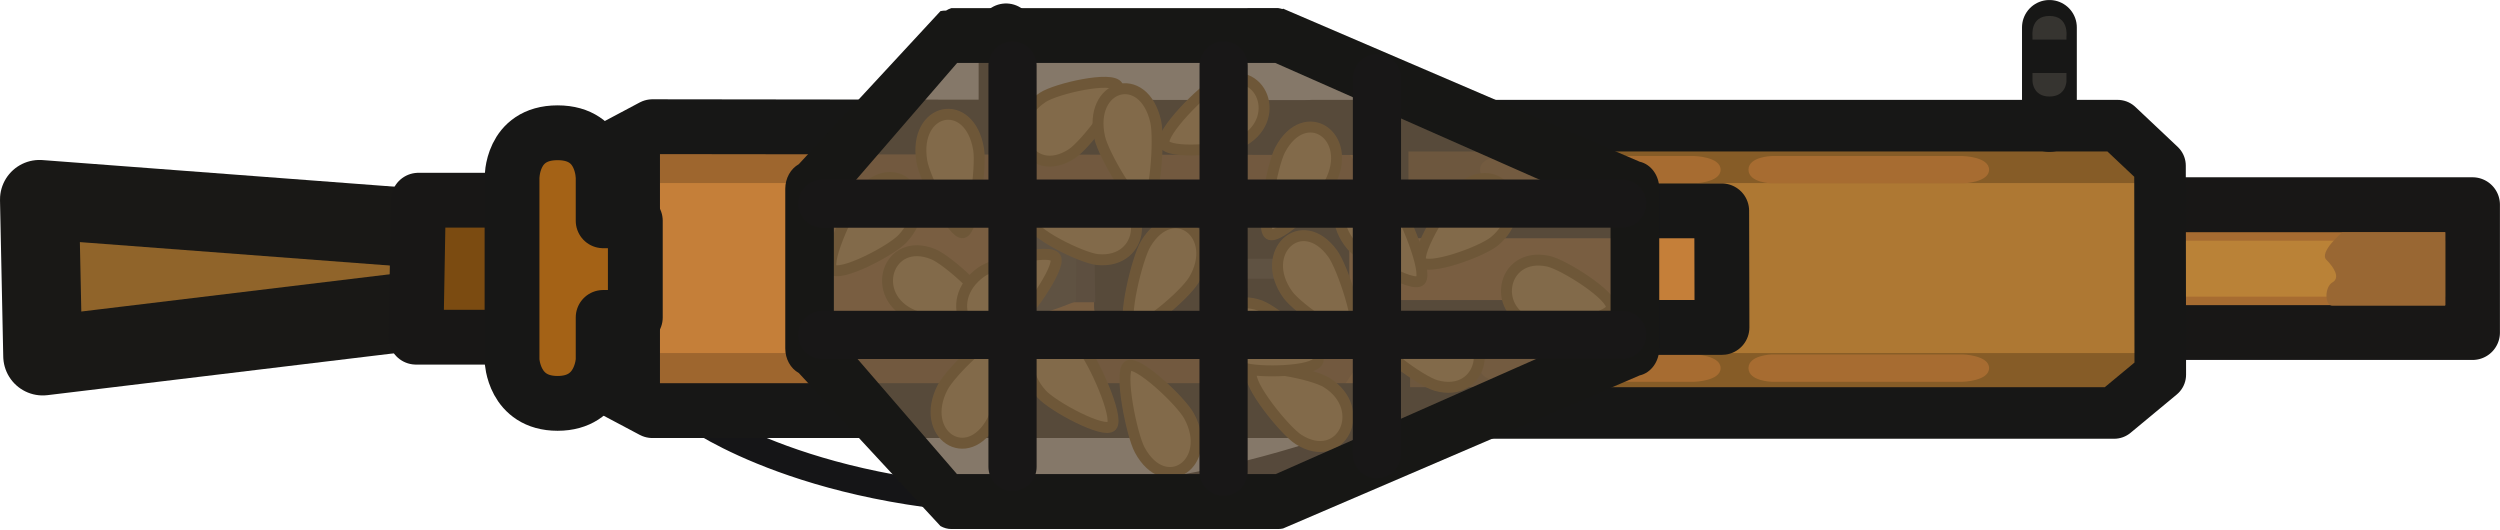 <?xml version="1.0" encoding="UTF-8" standalone="no"?>
<!-- Created with Inkscape (http://www.inkscape.org/) -->

<svg
   width="136.871"
   height="29.043"
   viewBox="0 0 36.214 7.684"
   version="1.1"
   id="svg1"
   xml:space="preserve"
   xmlns="http://www.w3.org/2000/svg"
   xmlns:svg="http://www.w3.org/2000/svg"><defs
     id="defs1" /><g
     id="layer1"
     transform="translate(-0.017,0.006)"><path
       style="fill:none;fill-opacity:1;stroke:#151517;stroke-width:0.397;stroke-linecap:round;stroke-linejoin:round;stroke-miterlimit:29;stroke-dasharray:none;stroke-opacity:1"
       d="m 10.082,6.024 c 0,0 1.702,1.232 5.068,1.232 3.044,0 5.921,-1.454 5.921,-1.454"
       id="path19" /><path
       style="fill:#90642a;fill-opacity:1;stroke:#191816;stroke-width:1.144;stroke-linecap:round;stroke-linejoin:round;stroke-miterlimit:29;stroke-opacity:1"
       d="M 0.589,2.883 6.515,3.331 V 4.44 L 0.636,5.15 Z"
       id="path1" /><path
       d="M 8.307,4.878 H 6.043 L 6.078,2.894 h 2.226 z"
       style="fill:#7b4b11;fill-opacity:1;stroke:#181716;stroke-width:0.794;stroke-linecap:butt;stroke-linejoin:round;stroke-dasharray:none;stroke-opacity:1"
       id="path2" /><path
       style="fill:#a76c31;fill-rule:evenodd;stroke-linecap:round;stroke-linejoin:round;stroke-miterlimit:5.89"
       d="m 29.487,2.96 h 6.347 V 4.812 H 29.487 Z"
       id="path9" /><rect
       style="fill:#ba8237;fill-opacity:1;stroke:none;stroke-width:0.718;stroke-linecap:round;stroke-linejoin:round"
       id="rect1"
       width="4.441"
       height="0.81"
       x="31.142"
       y="3.481" /><path
       style="fill:#181716;fill-rule:evenodd;stroke-linecap:round;stroke-linejoin:round;stroke-miterlimit:5.89"
       d="M 29.486,2.562 A 0.397,0.397 0 0 0 29.09,2.959 V 4.812 a 0.397,0.397 0 0 0 0.396,0.396 h 6.348 A 0.397,0.397 0 0 0 36.23,4.812 V 2.959 A 0.397,0.397 0 0 0 35.834,2.562 Z m 0.396,0.795 H 35.438 v 1.057 h -5.555 z"
       id="path13" /><path
       d="M 31.253,5.623 30.67,6.152 H 20.003 L 19.416,5.622 V 2.15 l 0.604,-0.53 h 10.7 l 0.53,0.574 z"
       style="fill:#ae7833;fill-opacity:1;stroke:none;stroke-width:0.794;stroke-linecap:butt;stroke-linejoin:round;stroke-dasharray:none;stroke-opacity:1"
       id="path7" /><path
       d="M 19.577,5.108 H 31.103 V 5.973 H 20.213 Z m -0.049,-2.462 H 31.054 V 1.78 H 20.164 Z"
       style="fill:#865c27;fill-opacity:1;stroke:none;stroke-width:0.827;stroke-linecap:butt;stroke-linejoin:round;stroke-dasharray:none;stroke-opacity:1"
       id="path15-8" /><path
       d="m 31.31,5.421 -0.669,0.555 H 19.008 L 18.419,5.421 V 2.354 l 0.606,-0.54 h 11.667 l 0.614,0.579 z"
       style="fill:none;fill-opacity:1;stroke:#171716;stroke-width:0.747;stroke-linecap:butt;stroke-linejoin:round;stroke-dasharray:none;stroke-opacity:1"
       id="path10" /><path
       id="path3"
       style="fill:#a76c31;fill-opacity:1;stroke:none;stroke-width:0.54;stroke-linecap:round;stroke-linejoin:round;stroke-miterlimit:29;stroke-opacity:1"
       d="m 21.792,2.254 c 0,0 -0.336,0.008 -0.336,0.198 0,0.19 0.336,0.198 0.336,0.198 h 2.768 c 0,0 0.381,-0.01 0.381,-0.198 0,-0.188 -0.381,-0.198 -0.381,-0.198 z m 3.89,0 c 0,0 -0.337,0.008 -0.337,0.198 0,0.19 0.337,0.198 0.337,0.198 h 2.767 c 0,0 0.381,-0.01 0.381,-0.198 0,-0.188 -0.381,-0.198 -0.381,-0.198 z M 21.792,5.128 c 0,0 -0.336,0.009 -0.336,0.198 0,0.19 0.336,0.198 0.336,0.198 h 2.768 c 0,0 0.381,-0.01 0.381,-0.198 0,-0.188 -0.381,-0.198 -0.381,-0.198 z m 3.89,0 c 0,0 -0.337,0.009 -0.337,0.198 0,0.19 0.337,0.198 0.337,0.198 h 2.767 c 0,0 0.381,-0.01 0.381,-0.198 0,-0.188 -0.381,-0.198 -0.381,-0.198 z" /><path
       d="M 24.542,4.904 H 20.155 L 19.427,5.944 H 9.578 L 8.898,5.414 H 7.989 V 2.372 l 0.908,-0.012 0.681,-0.53 9.826,0.013 0.728,1.078 h 4.406 l 0.53,0.577 0.003,0.81 z"
       style="fill:#c57f39;fill-opacity:1;stroke:none;stroke-width:0.794;stroke-linecap:butt;stroke-linejoin:round;stroke-dasharray:none;stroke-opacity:1"
       id="path11" /><path
       d="M 9.345,2.364 H 7.923 v 3.044 h 1.323 z"
       style="fill:#59544f;fill-opacity:1;stroke:none;stroke-width:0.794;stroke-linecap:butt;stroke-linejoin:round;stroke-dasharray:none;stroke-opacity:1"
       id="path12" /><path
       d="M 19.806,5.108 H 9.2 V 5.973 H 19.221 Z m 0.045,-2.462 H 9.245 V 1.78 H 19.266 Z"
       style="fill:#9e662e;fill-opacity:1;stroke:none;stroke-width:0.794;stroke-linecap:butt;stroke-linejoin:round;stroke-dasharray:none;stroke-opacity:1"
       id="path15" /><path
       d="M 9.18,5.829 V 1.944"
       style="fill:#b98946;fill-opacity:1;stroke:#171716;stroke-width:0.794;stroke-linecap:butt;stroke-linejoin:round;stroke-dasharray:none;stroke-opacity:1"
       id="path17" /><path
       d="M 20.046,4.737 V 5.942 H 9.469 L 8.472,5.413 H 7.88 V 2.371 l 0.592,-0.012 0.997,-0.53 10.553,0.013 v 1.206 h 4.935 l 0.004,1.689 z"
       style="fill:none;fill-opacity:1;stroke:#171716;stroke-width:0.794;stroke-linecap:butt;stroke-linejoin:round;stroke-dasharray:none;stroke-opacity:1"
       id="path20" /><path
       style="fill:#a46216;fill-opacity:1;stroke:#171716;stroke-width:0.794;stroke-linecap:round;stroke-linejoin:round;stroke-miterlimit:29;stroke-dasharray:none;stroke-opacity:1"
       d="m 7.434,2.58 v 2.632 c 0,0 0.021,0.625 0.66,0.625 0.639,0 0.66,-0.625 0.66,-0.625 V 4.592 H 9.22 V 3.192 H 8.754 V 2.58 c 0,0 0.016,-0.663 -0.66,-0.663 -0.676,0 -0.66,0.663 -0.66,0.663 z"
       id="path5" /><path
       style="fill:#433f3b;fill-opacity:1;stroke:#171716;stroke-width:0.794;stroke-linecap:round;stroke-linejoin:round;stroke-miterlimit:29;stroke-dasharray:none;stroke-opacity:1"
       d="m 16.262,3.345 h 2.904 v 1.083 h -2.904 z"
       id="path8" /><path
       style="fill:#996733;fill-opacity:1;stroke:#171716;stroke-width:0;stroke-linecap:round;stroke-linejoin:round;stroke-miterlimit:29;stroke-dasharray:none;stroke-opacity:1"
       d="m 33.946,3.359 c 0,0 -0.34,0.287 -0.23,0.398 0.111,0.111 0.204,0.26 0.088,0.327 -0.116,0.067 -0.116,0.338 0,0.338 h 1.633 V 3.359 Z"
       id="path14" /><path
       style="fill:#363430;fill-opacity:1;stroke:#171716;stroke-width:0;stroke-linecap:round;stroke-linejoin:round;stroke-miterlimit:29;stroke-dasharray:none;stroke-opacity:1"
       d="m 15.866,3.401 h -0.879 v 0.971 h 0.896 z"
       id="path16" /><path
       style="fill:#43413b;fill-opacity:1;stroke:#171716;stroke-width:0;stroke-linecap:round;stroke-linejoin:round;stroke-miterlimit:29;stroke-dasharray:none;stroke-opacity:1"
       d="m 15.61,3.401 -0.009,0.957 c 0,0 -0.41,0.175 -0.563,0.178 -0.153,0.003 -0.152,-0.198 -0.152,-0.198 V 3.401 c 0,0 0.008,-0.165 0.152,-0.165 0.144,0 0.572,0.165 0.572,0.165 z"
       id="path18" /><g
       id="g23"
       transform="translate(-0.425,0.011)"><path
         style="fill:#43413b;fill-opacity:1;stroke:#171716;stroke-width:0.794;stroke-linecap:round;stroke-linejoin:round;stroke-miterlimit:29;stroke-dasharray:none;stroke-opacity:1"
         d="M 15.015,1.786 V 0.43"
         id="path21" /><path
         style="fill:#43413b;fill-opacity:1;stroke:#171716;stroke-width:0.794;stroke-linecap:round;stroke-linejoin:round;stroke-miterlimit:29;stroke-dasharray:none;stroke-opacity:1"
         d="M 30.129,1.786 V 0.38"
         id="path23" /></g><path
       style="fill:#363430;fill-opacity:1;stroke:none;stroke-width:0.794;stroke-linecap:round;stroke-linejoin:round;stroke-miterlimit:29;stroke-dasharray:none;stroke-opacity:1"
       d="m 14.345,0.514 c 0,0 -0.037,-0.289 0.246,-0.289 0.282,0 0.246,0.289 0.246,0.289 V 1.169 c 0,0 -0.003,0.223 -0.246,0.223 -0.243,0 -0.246,-0.223 -0.246,-0.223 z"
       id="path24" /><path
       style="fill:#363430;fill-opacity:1;stroke:none;stroke-width:0.794;stroke-linecap:round;stroke-linejoin:round;stroke-miterlimit:29;stroke-dasharray:none;stroke-opacity:1"
       d="m 29.459,0.514 c 0,0 -0.037,-0.289 0.246,-0.289 0.282,0 0.246,0.289 0.246,0.289 V 1.169 c 0,0 -0.003,0.223 -0.246,0.223 -0.243,0 -0.246,-0.223 -0.246,-0.223 z"
       id="path24-3" /><g
       id="g25"
       transform="translate(-0.425,0.782)"><path
         style="fill:#171716;fill-opacity:1;stroke:none;stroke-width:1.065;stroke-linecap:round;stroke-linejoin:round;stroke-miterlimit:29;stroke-dasharray:none;stroke-opacity:1"
         d="m 29.815,-0.066 h 0.628 v -0.149 h -0.624 z"
         id="path25" /><path
         style="fill:#171716;fill-opacity:1;stroke:none;stroke-width:1.065;stroke-linecap:round;stroke-linejoin:round;stroke-miterlimit:29;stroke-dasharray:none;stroke-opacity:1"
         d="m 29.815,0.269 h 0.628 V 0.12 h -0.624 z"
         id="path25-1" /></g><path
       style="fill:#171716;fill-opacity:1;stroke:none;stroke-width:1.836;stroke-linecap:round;stroke-linejoin:round;stroke-miterlimit:29;stroke-dasharray:none;stroke-opacity:1"
       d="m 14.276,1.03 h 0.628 V 0.587 h -0.624 z"
       id="path25-6" /><path
       style="fill:#171716;fill-opacity:1;stroke:none;stroke-width:1.836;stroke-linecap:round;stroke-linejoin:round;stroke-miterlimit:29;stroke-dasharray:none;stroke-opacity:1"
       d="m 29.391,1.05 h 0.628 V 0.608 h -0.624 z"
       id="path4" /><g
       id="g13"
       transform="translate(0,11.697)"><path
         style="fill:#313131;fill-opacity:1;stroke:none;stroke-width:0.316;stroke-linecap:square;stroke-linejoin:round;stroke-dasharray:none;stroke-opacity:1"
         d="M 14.568,-4.984 V -5.564"
         id="path3-8" /><path
         id="path11-8-2-1-9"
         style="fill:#f2bb62;fill-opacity:1;fill-rule:evenodd;stroke:#8d5c0c;stroke-width:0.159;stroke-linejoin:round;stroke-opacity:1"
         d="m 15.123,-10.293 c 0.198,-0.129 1.008,-0.312 1.085,-0.161 0.075,0.146 -0.468,0.85 -0.666,0.979 -0.612,0.398 -1.03,-0.419 -0.419,-0.818 z" /><path
         id="path32"
         style="fill:#f2bb62;fill-opacity:1;fill-rule:evenodd;stroke:#8d5c0c;stroke-width:0.159;stroke-linejoin:round;stroke-opacity:1"
         d="m 14.193,-9.539 c 0.042,0.253 -0.075,1.176 -0.227,1.207 -0.147,0.031 -0.554,-0.782 -0.596,-1.035 -0.129,-0.783 0.694,-0.956 0.823,-0.172 z" /><path
         id="path33"
         style="fill:#f2bb62;fill-opacity:1;fill-rule:evenodd;stroke:#8d5c0c;stroke-width:0.159;stroke-linejoin:round;stroke-opacity:1"
         d="m 13.536,-8.021 c 0.215,0.088 0.861,0.668 0.808,0.832 -0.051,0.158 -0.878,0.144 -1.093,0.056 -0.664,-0.271 -0.379,-1.159 0.285,-0.888 z" /><path
         id="path34"
         style="fill:#f2bb62;fill-opacity:1;fill-rule:evenodd;stroke:#8d5c0c;stroke-width:0.159;stroke-linejoin:round;stroke-opacity:1"
         d="m 19.279,-9.049 c -0.117,0.221 -0.745,0.827 -0.877,0.738 -0.128,-0.086 0.041,-1 0.158,-1.221 0.362,-0.684 1.081,-0.201 0.719,0.483 z" /><path
         id="path35"
         style="fill:#f2bb62;fill-opacity:1;fill-rule:evenodd;stroke:#8d5c0c;stroke-width:0.159;stroke-linejoin:round;stroke-opacity:1"
         d="m 20.819,-6.119 c -0.222,-0.062 -0.917,-0.565 -0.879,-0.734 0.036,-0.163 0.86,-0.244 1.082,-0.182 0.685,0.193 0.482,1.109 -0.203,0.916 z" /><path
         id="path36"
         style="fill:#f2bb62;fill-opacity:1;fill-rule:evenodd;stroke:#8d5c0c;stroke-width:0.159;stroke-linejoin:round;stroke-opacity:1"
         d="m 17.975,-9.636 c -0.21,0.101 -1.034,0.172 -1.094,0.012 -0.058,-0.155 0.556,-0.78 0.766,-0.881 0.65,-0.312 0.978,0.557 0.328,0.869 z" /><path
         id="path37"
         style="fill:#f2bb62;fill-opacity:1;fill-rule:evenodd;stroke:#8d5c0c;stroke-width:0.159;stroke-linejoin:round;stroke-opacity:1"
         d="m 16.758,-9.943 c 0.057,0.25 -0.005,1.179 -0.155,1.222 -0.145,0.042 -0.599,-0.738 -0.656,-0.988 -0.175,-0.772 0.636,-1.006 0.811,-0.234 z" /><path
         id="path41"
         style="fill:#f2bb62;fill-opacity:1;fill-rule:evenodd;stroke:#8d5c0c;stroke-width:0.159;stroke-linejoin:round;stroke-opacity:1"
         d="m 22.443,-7.92 c 0.225,0.048 0.945,0.504 0.916,0.675 -0.028,0.166 -0.846,0.301 -1.071,0.253 -0.694,-0.147 -0.539,-1.075 0.155,-0.928 z" /><path
         id="path48"
         style="fill:#f2bb62;fill-opacity:1;fill-rule:evenodd;stroke:#8d5c0c;stroke-width:0.159;stroke-linejoin:round;stroke-opacity:1"
         d="m 21.665,-8.208 c -0.184,0.153 -0.971,0.435 -1.062,0.295 -0.088,-0.136 0.382,-0.903 0.566,-1.056 0.569,-0.472 1.065,0.289 0.496,0.761 z" /><path
         id="path49"
         style="fill:#f2bb62;fill-opacity:1;fill-rule:evenodd;stroke:#8d5c0c;stroke-width:0.159;stroke-linejoin:round;stroke-opacity:1"
         d="m 20.203,-8.794 c 0.157,0.187 0.502,1.034 0.39,1.153 -0.109,0.116 -0.841,-0.318 -0.998,-0.505 -0.485,-0.579 0.124,-1.227 0.609,-0.648 z" /><path
         id="path54"
         style="fill:#f2bb62;fill-opacity:1;fill-rule:evenodd;stroke:#8d5c0c;stroke-width:0.159;stroke-linejoin:round;stroke-opacity:1"
         d="m 14.23,-7.762 c 0.193,-0.137 0.996,-0.355 1.078,-0.208 0.08,0.143 -0.439,0.87 -0.632,1.007 -0.598,0.425 -1.044,-0.374 -0.446,-0.799 z" /><path
         id="path56"
         style="fill:#f2bb62;fill-opacity:1;fill-rule:evenodd;stroke:#8d5c0c;stroke-width:0.159;stroke-linejoin:round;stroke-opacity:1"
         d="m 13.091,-8.246 c -0.166,0.177 -0.916,0.567 -1.022,0.44 -0.103,-0.122 0.281,-0.949 0.447,-1.126 0.513,-0.547 1.088,0.139 0.575,0.686 z" /><path
         id="path62"
         style="fill:#f2bb62;fill-opacity:1;fill-rule:evenodd;stroke:#8d5c0c;stroke-width:0.159;stroke-linejoin:round;stroke-opacity:1"
         d="m 15.693,-6.669 c 0.163,0.181 0.536,1.011 0.428,1.136 -0.105,0.12 -0.852,-0.281 -1.015,-0.462 -0.504,-0.558 0.082,-1.232 0.586,-0.674 z" /><path
         id="path63"
         style="fill:#f2bb62;fill-opacity:1;fill-rule:evenodd;stroke:#8d5c0c;stroke-width:0.159;stroke-linejoin:round;stroke-opacity:1"
         d="m 17.308,-7.644 c -0.128,0.214 -0.785,0.778 -0.913,0.681 -0.124,-0.094 0.091,-0.996 0.219,-1.209 0.395,-0.66 1.089,-0.132 0.694,0.529 z" /><path
         id="path74"
         style="fill:#f2bb62;fill-opacity:1;fill-rule:evenodd;stroke:#8d5c0c;stroke-width:0.159;stroke-linejoin:round;stroke-opacity:1"
         d="m 18.829,-5.336 c -0.2,-0.125 -0.755,-0.815 -0.68,-0.967 0.073,-0.147 0.887,0.017 1.087,0.142 0.617,0.388 0.21,1.212 -0.407,0.825 z" /><path
         id="path75"
         style="fill:#f2bb62;fill-opacity:1;fill-rule:evenodd;stroke:#8d5c0c;stroke-width:0.159;stroke-linejoin:round;stroke-opacity:1"
         d="m 13.673,-6.095 c 0.116,-0.222 0.74,-0.832 0.873,-0.744 0.129,0.085 -0.036,1 -0.151,1.222 -0.358,0.687 -1.079,0.208 -0.722,-0.478 z" /><path
         id="path76"
         style="fill:#f2bb62;fill-opacity:1;fill-rule:evenodd;stroke:#8d5c0c;stroke-width:0.159;stroke-linejoin:round;stroke-opacity:1"
         d="m 16.527,-5.185 c -0.119,-0.22 -0.3,-1.129 -0.169,-1.219 0.128,-0.088 0.765,0.508 0.884,0.728 0.368,0.68 -0.347,1.172 -0.715,0.491 z" /><path
         id="path77"
         style="fill:#f2bb62;fill-opacity:1;fill-rule:evenodd;stroke:#8d5c0c;stroke-width:0.159;stroke-linejoin:round;stroke-opacity:1"
         d="m 18.276,-7.274 c 0.218,0.079 0.881,0.633 0.834,0.798 -0.046,0.16 -0.873,0.179 -1.09,0.1 -0.672,-0.244 -0.416,-1.143 0.256,-0.899 z" /><path
         id="path78"
         style="fill:#f2bb62;fill-opacity:1;fill-rule:evenodd;stroke:#8d5c0c;stroke-width:0.159;stroke-linejoin:round;stroke-opacity:1"
         d="m 19.321,-8.031 c 0.145,0.2 0.435,1.072 0.316,1.182 -0.116,0.107 -0.819,-0.385 -0.964,-0.584 -0.447,-0.617 0.201,-1.214 0.648,-0.597 z" /><path
         id="path79"
         style="fill:#f2bb62;fill-opacity:1;fill-rule:evenodd;stroke:#8d5c0c;stroke-width:0.159;stroke-linejoin:round;stroke-opacity:1"
         d="m 15.916,-7.943 c -0.228,-0.022 -0.985,-0.393 -0.972,-0.566 0.013,-0.168 0.815,-0.396 1.042,-0.375 0.704,0.067 0.633,1.008 -0.07,0.941 z" /><path
         style="fill:#675744;fill-opacity:0.8;stroke-width:0.942;stroke-linecap:round;stroke-linejoin:round"
         d="m 13.798,-10.197 h 4.735 m -4.735,-1.058 -2.053,2.217 v 2.316 l 2.053,2.217 h 0.77 3.195 0.77 l 5.166,-2.217 v -2.316 l -5.166,-2.217"
         id="path27" /><path
         style="fill:#171715;fill-opacity:1;stroke-width:0.942;stroke-linecap:round;stroke-linejoin:round"
         d="m 13.797,-11.585 c -0.027,0.008 -0.052,0.02 -0.076,0.035 -0.027,-9.69e-4 -0.055,0.002 -0.081,0.008 l -2.052,2.217 c -0.119,0.067 -0.195,0.203 -0.196,0.354 v 2.316 c 6.3e-5,0.151 0.076,0.289 0.196,0.355 l 2.052,2.217 c 0.049,0.028 0.103,0.043 0.158,0.043 h 0.771 3.195 0.77 c 0.023,-1.1e-5 0.046,-0.003 0.069,-0.008 l 5.165,-2.217 c 0.165,-0.037 0.284,-0.201 0.284,-0.391 v -2.316 c -3.3e-4,-0.189 -0.119,-0.352 -0.284,-0.389 l -5.165,-2.217 c -0.003,0.002 -0.006,0.004 -0.009,0.006 -0.02,-0.006 -0.04,-0.011 -0.061,-0.014 z m 0.085,0.793 h 4.607 l 4.858,2.146 v 1.666 l -4.85,2.144 h -0.736 -3.195 -0.687 l -1.783,-2.064 v -1.826 z"
         id="path29" /><path
         id="path26"
         style="fill:#4d3c33;fill-opacity:0.8;stroke:#181717;stroke-width:0.698;stroke-linecap:round;stroke-linejoin:round;stroke-dasharray:none;stroke-opacity:1"
         d="m 14.684,-10.754 v 2.001 h -2.755 2.755 v 1.901 h -2.755 2.755 v 1.912 0 -1.912 h 3.057 v 1.982 0 -1.982 h 2.221 V -5.125 l 2e-6,-1.728 3.553,2e-6 H 19.963 v -1.901 h 3.552 l -3.552,1e-6 v -1.816 1.816 H 17.742 v -2.001 0 2.001 h -3.057 z m 0,2.001 h 3.057 v 1.901 h -3.057 z m 3.057,0 h 2.221 v 1.901 H 17.742 Z" /></g></g></svg>
